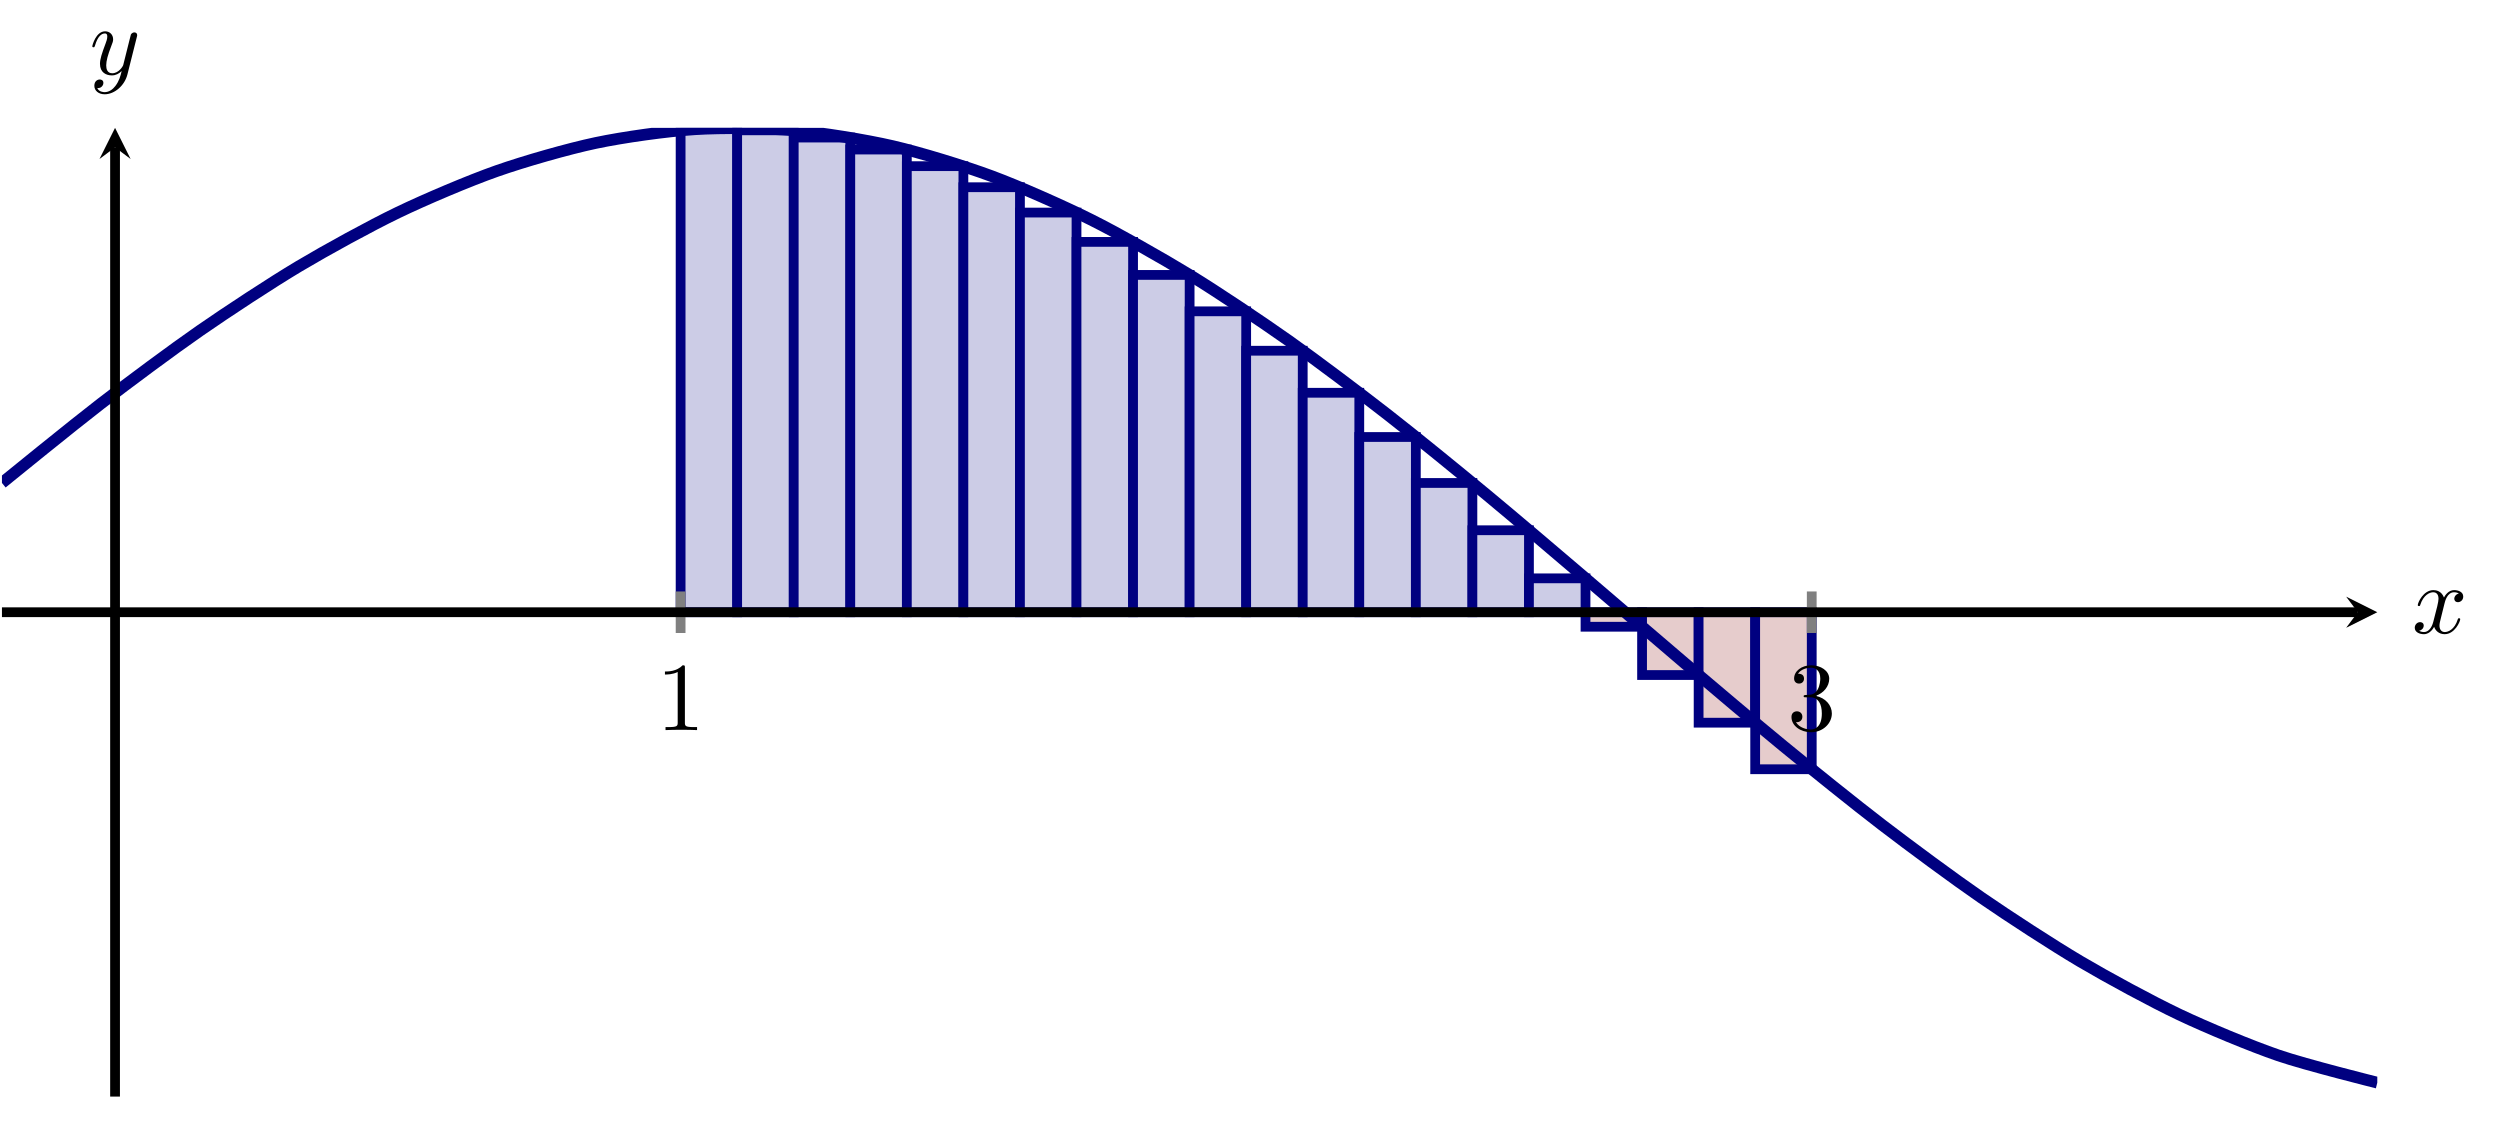 <?xml version="1.0" encoding="UTF-8" standalone="no"?>
<!DOCTYPE svg PUBLIC "-//W3C//DTD SVG 1.1//EN" "http://www.w3.org/Graphics/SVG/1.1/DTD/svg11.dtd">
<svg xmlns="http://www.w3.org/2000/svg" xmlns:xlink="http://www.w3.org/1999/xlink" version="1.1" width="255.927pt" height="115.579pt" viewBox="0 0 255.927 115.579">
<clipPath id="cp0">
<path transform="matrix(1,0,0,-1,.199,112.258)" d="M 0 0 L 243.166 0 L 243.166 99.169 L 0 99.169 Z "/>
</clipPath>
<g clip-path="url(#cp0)">
<path transform="matrix(1,0,0,-1,.199,112.258)" d="M 69.476 99.169 L 75.266 99.169 L 75.266 49.584 L 69.476 49.584 Z " fill="#cccce6"/>
<path transform="matrix(1,0,0,-1,.199,112.258)" stroke-width="1" stroke-linecap="butt" stroke-miterlimit="10" stroke-linejoin="miter" fill="none" stroke="#000080" d="M 69.476 99.169 L 75.266 99.169 L 75.266 49.584 L 69.476 49.584 Z "/>
<path transform="matrix(1,0,0,-1,.199,112.258)" d="M 75.266 98.919 L 81.055 98.919 L 81.055 49.584 L 75.266 49.584 Z " fill="#cccce6"/>
<path transform="matrix(1,0,0,-1,.199,112.258)" stroke-width="1" stroke-linecap="butt" stroke-miterlimit="10" stroke-linejoin="miter" fill="none" stroke="#000080" d="M 75.266 98.919 L 81.055 98.919 L 81.055 49.584 L 75.266 49.584 Z "/>
<path transform="matrix(1,0,0,-1,.199,112.258)" d="M 81.055 98.177 L 86.845 98.177 L 86.845 49.584 L 81.055 49.584 Z " fill="#cccce6"/>
<path transform="matrix(1,0,0,-1,.199,112.258)" stroke-width="1" stroke-linecap="butt" stroke-miterlimit="10" stroke-linejoin="miter" fill="none" stroke="#000080" d="M 81.055 98.177 L 86.845 98.177 L 86.845 49.584 L 81.055 49.584 Z "/>
<path transform="matrix(1,0,0,-1,.199,112.258)" d="M 86.845 96.95 L 92.635 96.95 L 92.635 49.584 L 86.845 49.584 Z " fill="#cccce6"/>
<path transform="matrix(1,0,0,-1,.199,112.258)" stroke-width="1" stroke-linecap="butt" stroke-miterlimit="10" stroke-linejoin="miter" fill="none" stroke="#000080" d="M 86.845 96.95 L 92.635 96.95 L 92.635 49.584 L 86.845 49.584 Z "/>
<path transform="matrix(1,0,0,-1,.199,112.258)" d="M 92.635 95.248 L 98.424 95.248 L 98.424 49.584 L 92.635 49.584 Z " fill="#cccce6"/>
<path transform="matrix(1,0,0,-1,.199,112.258)" stroke-width="1" stroke-linecap="butt" stroke-miterlimit="10" stroke-linejoin="miter" fill="none" stroke="#000080" d="M 92.635 95.248 L 98.424 95.248 L 98.424 49.584 L 92.635 49.584 Z "/>
<path transform="matrix(1,0,0,-1,.199,112.258)" d="M 98.424 93.091 L 104.214 93.091 L 104.214 49.584 L 98.424 49.584 Z " fill="#cccce6"/>
<path transform="matrix(1,0,0,-1,.199,112.258)" stroke-width="1" stroke-linecap="butt" stroke-miterlimit="10" stroke-linejoin="miter" fill="none" stroke="#000080" d="M 98.424 93.091 L 104.214 93.091 L 104.214 49.584 L 98.424 49.584 Z "/>
<path transform="matrix(1,0,0,-1,.199,112.258)" d="M 104.214 90.497 L 110.004 90.497 L 110.004 49.584 L 104.214 49.584 Z " fill="#cccce6"/>
<path transform="matrix(1,0,0,-1,.199,112.258)" stroke-width="1" stroke-linecap="butt" stroke-miterlimit="10" stroke-linejoin="miter" fill="none" stroke="#000080" d="M 104.214 90.497 L 110.004 90.497 L 110.004 49.584 L 104.214 49.584 Z "/>
<path transform="matrix(1,0,0,-1,.199,112.258)" d="M 110.004 87.495 L 115.793 87.495 L 115.793 49.584 L 110.004 49.584 Z " fill="#cccce6"/>
<path transform="matrix(1,0,0,-1,.199,112.258)" stroke-width="1" stroke-linecap="butt" stroke-miterlimit="10" stroke-linejoin="miter" fill="none" stroke="#000080" d="M 110.004 87.495 L 115.793 87.495 L 115.793 49.584 L 110.004 49.584 Z "/>
<path transform="matrix(1,0,0,-1,.199,112.258)" d="M 115.793 84.114 L 121.583 84.114 L 121.583 49.584 L 115.793 49.584 Z " fill="#cccce6"/>
<path transform="matrix(1,0,0,-1,.199,112.258)" stroke-width="1" stroke-linecap="butt" stroke-miterlimit="10" stroke-linejoin="miter" fill="none" stroke="#000080" d="M 115.793 84.114 L 121.583 84.114 L 121.583 49.584 L 115.793 49.584 Z "/>
<path transform="matrix(1,0,0,-1,.199,112.258)" d="M 121.583 80.388 L 127.373 80.388 L 127.373 49.584 L 121.583 49.584 Z " fill="#cccce6"/>
<path transform="matrix(1,0,0,-1,.199,112.258)" stroke-width="1" stroke-linecap="butt" stroke-miterlimit="10" stroke-linejoin="miter" fill="none" stroke="#000080" d="M 121.583 80.388 L 127.373 80.388 L 127.373 49.584 L 121.583 49.584 Z "/>
<path transform="matrix(1,0,0,-1,.199,112.258)" d="M 127.373 76.353 L 133.162 76.353 L 133.162 49.584 L 127.373 49.584 Z " fill="#cccce6"/>
<path transform="matrix(1,0,0,-1,.199,112.258)" stroke-width="1" stroke-linecap="butt" stroke-miterlimit="10" stroke-linejoin="miter" fill="none" stroke="#000080" d="M 127.373 76.353 L 133.162 76.353 L 133.162 49.584 L 127.373 49.584 Z "/>
<path transform="matrix(1,0,0,-1,.199,112.258)" d="M 133.162 72.05 L 138.952 72.05 L 138.952 49.584 L 133.162 49.584 Z " fill="#cccce6"/>
<path transform="matrix(1,0,0,-1,.199,112.258)" stroke-width="1" stroke-linecap="butt" stroke-miterlimit="10" stroke-linejoin="miter" fill="none" stroke="#000080" d="M 133.162 72.05 L 138.952 72.05 L 138.952 49.584 L 133.162 49.584 Z "/>
<path transform="matrix(1,0,0,-1,.199,112.258)" d="M 138.952 67.522 L 144.742 67.522 L 144.742 49.584 L 138.952 49.584 Z " fill="#cccce6"/>
<path transform="matrix(1,0,0,-1,.199,112.258)" stroke-width="1" stroke-linecap="butt" stroke-miterlimit="10" stroke-linejoin="miter" fill="none" stroke="#000080" d="M 138.952 67.522 L 144.742 67.522 L 144.742 49.584 L 138.952 49.584 Z "/>
<path transform="matrix(1,0,0,-1,.199,112.258)" d="M 144.742 62.816 L 150.532 62.816 L 150.532 49.584 L 144.742 49.584 Z " fill="#cccce6"/>
<path transform="matrix(1,0,0,-1,.199,112.258)" stroke-width="1" stroke-linecap="butt" stroke-miterlimit="10" stroke-linejoin="miter" fill="none" stroke="#000080" d="M 144.742 62.816 L 150.532 62.816 L 150.532 49.584 L 144.742 49.584 Z "/>
<path transform="matrix(1,0,0,-1,.199,112.258)" d="M 150.532 57.976 L 156.321 57.976 L 156.321 49.584 L 150.532 49.584 Z " fill="#cccce6"/>
<path transform="matrix(1,0,0,-1,.199,112.258)" stroke-width="1" stroke-linecap="butt" stroke-miterlimit="10" stroke-linejoin="miter" fill="none" stroke="#000080" d="M 150.532 57.976 L 156.321 57.976 L 156.321 49.584 L 150.532 49.584 Z "/>
<path transform="matrix(1,0,0,-1,.199,112.258)" d="M 156.321 53.053 L 162.111 53.053 L 162.111 49.584 L 156.321 49.584 Z " fill="#cccce6"/>
<path transform="matrix(1,0,0,-1,.199,112.258)" stroke-width="1" stroke-linecap="butt" stroke-miterlimit="10" stroke-linejoin="miter" fill="none" stroke="#000080" d="M 156.321 53.053 L 162.111 53.053 L 162.111 49.584 L 156.321 49.584 Z "/>
<path transform="matrix(1,0,0,-1,.199,112.258)" d="M 162.111 48.098 L 167.901 48.098 L 167.901 49.584 L 162.111 49.584 Z " fill="#e6cccc"/>
<path transform="matrix(1,0,0,-1,.199,112.258)" stroke-width="1" stroke-linecap="butt" stroke-miterlimit="10" stroke-linejoin="miter" fill="none" stroke="#000080" d="M 162.111 48.098 L 167.901 48.098 L 167.901 49.584 L 162.111 49.584 Z "/>
<path transform="matrix(1,0,0,-1,.199,112.258)" d="M 167.901 43.155 L 173.69 43.155 L 173.69 49.584 L 167.901 49.584 Z " fill="#e6cccc"/>
<path transform="matrix(1,0,0,-1,.199,112.258)" stroke-width="1" stroke-linecap="butt" stroke-miterlimit="10" stroke-linejoin="miter" fill="none" stroke="#000080" d="M 167.901 43.155 L 173.69 43.155 L 173.69 49.584 L 167.901 49.584 Z "/>
<path transform="matrix(1,0,0,-1,.199,112.258)" d="M 173.69 38.276 L 179.48 38.276 L 179.48 49.584 L 173.69 49.584 Z " fill="#e6cccc"/>
<path transform="matrix(1,0,0,-1,.199,112.258)" stroke-width="1" stroke-linecap="butt" stroke-miterlimit="10" stroke-linejoin="miter" fill="none" stroke="#000080" d="M 173.69 38.276 L 179.48 38.276 L 179.48 49.584 L 173.69 49.584 Z "/>
<path transform="matrix(1,0,0,-1,.199,112.258)" d="M 179.48 33.51 L 185.27 33.51 L 185.27 49.584 L 179.48 49.584 Z " fill="#e6cccc"/>
<path transform="matrix(1,0,0,-1,.199,112.258)" stroke-width="1" stroke-linecap="butt" stroke-miterlimit="10" stroke-linejoin="miter" fill="none" stroke="#000080" d="M 179.48 33.51 L 185.27 33.51 L 185.27 49.584 L 179.48 49.584 Z "/>
<path transform="matrix(1,0,0,-1,.199,112.258)" stroke-width="1.196" stroke-linecap="butt" stroke-miterlimit="10" stroke-linejoin="miter" fill="none" stroke="#000080" d="M 0 62.816 C 0 62.816 7.32 68.774 10.132 70.937 C 12.943 73.1 17.452 76.454 20.264 78.405 C 23.075 80.355 27.584 83.316 30.396 84.994 C 33.207 86.672 37.716 89.143 40.528 90.497 C 43.339 91.851 47.848 93.763 50.66 94.752 C 53.471 95.74 57.98 97.03 60.792 97.624 C 63.603 98.217 68.112 98.847 70.923 99.026 C 73.735 99.206 78.244 99.158 81.055 98.919 C 83.867 98.679 88.376 97.952 91.187 97.301 C 93.999 96.65 98.508 95.268 101.319 94.225 C 104.131 93.182 108.64 91.188 111.451 89.785 C 114.263 88.382 118.772 85.834 121.583 84.114 C 124.395 82.394 128.904 79.373 131.715 77.389 C 134.527 75.404 139.035 72 141.847 69.812 C 144.659 67.623 149.167 63.942 151.979 61.616 C 154.79 59.291 159.299 55.444 162.111 53.053 C 164.922 50.663 169.431 46.77 172.243 44.386 C 175.054 42.003 179.563 38.18 182.375 35.876 C 185.186 33.573 189.695 29.937 192.507 27.785 C 195.318 25.632 199.827 22.297 202.639 20.361 C 205.45 18.425 209.959 15.491 212.77 13.83 C 215.582 12.169 220.091 9.726 222.902 8.392 C 225.714 7.058 230.223 5.182 233.034 4.216 C 235.846 3.249 243.166 1.425 243.166 1.425 "/>
</g>
<path transform="matrix(1,0,0,-1,.199,112.258)" stroke-width="1" stroke-linecap="butt" stroke-miterlimit="10" stroke-linejoin="miter" fill="none" stroke="#808080" d="M 69.476 47.458 L 69.476 51.71 M 185.27 47.458 L 185.27 51.71 "/>
<path transform="matrix(1,0,0,-1,.199,112.258)" stroke-width="1" stroke-linecap="butt" stroke-miterlimit="10" stroke-linejoin="miter" fill="none" stroke="#000000" d="M 0 49.584 L 241.174 49.584 "/>
<path transform="matrix(1,0,0,-1,241.373,62.674)" d="M 1.993 0 L -1.196 1.594 L 0 0 L -1.196 -1.594 "/>
<path transform="matrix(1,0,0,-1,.199,112.258)" stroke-width="1" stroke-linecap="butt" stroke-miterlimit="10" stroke-linejoin="miter" fill="none" stroke="#000000" d="M 11.579 0 L 11.579 97.176 "/>
<path transform="matrix(0,-1,-1,-0,11.778,15.082)" d="M 1.993 0 L -1.196 1.594 L 0 0 L -1.196 -1.594 "/>
<symbol id="font_1_1">
<path d="M .205 .64 C .205 .664 .205 .666 .182 .666 C .12 .602 .032 .602 0 .602 L 0 .571 C .02 .571 .079 .571 .131 .597 L .131 .079 C .131 .043 .128 .031 .038 .031 L .006 .031 L .006 0 C .041 .003 .128 .003 .168 .003 C .208 .003 .295 .003 .33 0 L .33 .031 L .298 .031 C .208 .031 .205 .042 .205 .079 L .205 .64 Z "/>
</symbol>
<use xlink:href="#font_1_1" transform="matrix(9.963,0,0,-9.963,68.071,74.741)"/>
<symbol id="font_1_2">
<path d="M .248 .374 C .33 .401 .388 .471 .388 .55 C .388 .632 .3 .688 .204 .688 C .103 .688 .027 .628 .027 .552 C .027 .519 .049 .5 .078 .5 C .109 .5 .129 .522 .129 .551 C .129 .601 .082 .601 .067 .601 C .098 .65 .164 .663 .2 .663 C .241 .663 .296 .641 .296 .551 C .296 .539 .294 .481 .268 .437 C .238 .389 .204 .386 .179 .385 C .171 .384 .147 .382 .14 .382 C .132 .381 .125 .38 .125 .37 C .125 .359 .132 .359 .149 .359 L .193 .359 C .275 .359 .312 .291 .312 .193 C .312 .057 .243 .028 .199 .028 C .156 .028 .081 .045 .046 .104 C .081 .099 .112 .121 .112 .159 C .112 .195 .085 .215 .056 .215 C .032 .215 0 .201 0 .157 C 0 .066 .093 0 .202 0 C .324 0 .415 .091 .415 .193 C .415 .275 .352 .353 .248 .374 Z "/>
</symbol>
<use xlink:href="#font_1_2" transform="matrix(9.963,0,0,-9.963,183.394,74.96)"/>
<symbol id="font_2_2">
<path d="M .305 .313 C .311 .339 .334 .431 .404 .431 C .409 .431 .433 .431 .454 .418 C .426 .413 .406 .388 .406 .364 C .406 .348 .417 .329 .444 .329 C .466 .329 .498 .347 .498 .387 C .498 .439 .439 .453 .405 .453 C .347 .453 .312 .4 .3 .377 C .275 .443 .221 .453 .192 .453 C .088 .453 .031 .324 .031 .299 C .031 .289 .041 .289 .043 .289 C .051 .289 .054 .291 .056 .3 C .09 .406 .156 .431 .19 .431 C .209 .431 .244 .422 .244 .364 C .244 .333 .227 .266 .19 .126 C .174 .064 .139 .022 .095 .022 C .089 .022 .066 .022 .045 .035 C .07 .04 .092 .061 .092 .089 C .092 .116 .07 .124 .055 .124 C .025 .124 0 .098 0 .066 C 0 .02 .05 0 .094 0 C .16 0 .196 .07 .199 .076 C .211 .039 .247 0 .307 0 C .41 0 .467 .129 .467 .154 C .467 .164 .458 .164 .455 .164 C .446 .164 .444 .16 .442 .153 C .409 .046 .341 .022 .309 .022 C .27 .022 .254 .054 .254 .088 C .254 .11 .26 .132 .271 .176 L .305 .313 Z "/>
</symbol>
<use xlink:href="#font_2_2" transform="matrix(9.963,0,0,-9.963,247.201,64.923)"/>
<symbol id="font_2_3">
<path d="M .457 .586 C .461 .6 .461 .602 .461 .609 C .461 .627 .447 .636 .432 .636 C .422 .636 .406 .63 .397 .615 C .395 .61 .387 .579 .383 .561 C .376 .535 .369 .508 .363 .481 L .318 .301 C .314 .286 .271 .216 .205 .216 C .154 .216 .143 .26 .143 .297 C .143 .343 .16 .405 .194 .493 C .21 .534 .214 .545 .214 .565 C .214 .61 .182 .647 .132 .647 C .037 .647 0 .502 0 .493 C 0 .483 .01 .483 .012 .483 C .022 .483 .023 .485 .028 .501 C .055 .595 .095 .625 .129 .625 C .137 .625 .154 .625 .154 .593 C .154 .568 .144 .542 .137 .523 C .097 .417 .079 .36 .079 .313 C .079 .224 .142 .194 .201 .194 C .24 .194 .274 .211 .302 .239 C .289 .187 .277 .138 .237 .085 C .211 .051 .173 .022 .127 .022 C .113 .022 .068 .025 .051 .064 C .067 .064 .08 .064 .094 .076 C .104 .085 .114 .098 .114 .117 C .114 .148 .087 .152 .077 .152 C .054 .152 .021 .136 .021 .087 C .021 .037 .065 0 .127 0 C .23 0 .333 .091 .361 .204 L .457 .586 Z "/>
</symbol>
<use xlink:href="#font_2_3" transform="matrix(9.963,0,0,-9.963,9.448,9.652)"/>
</svg>
